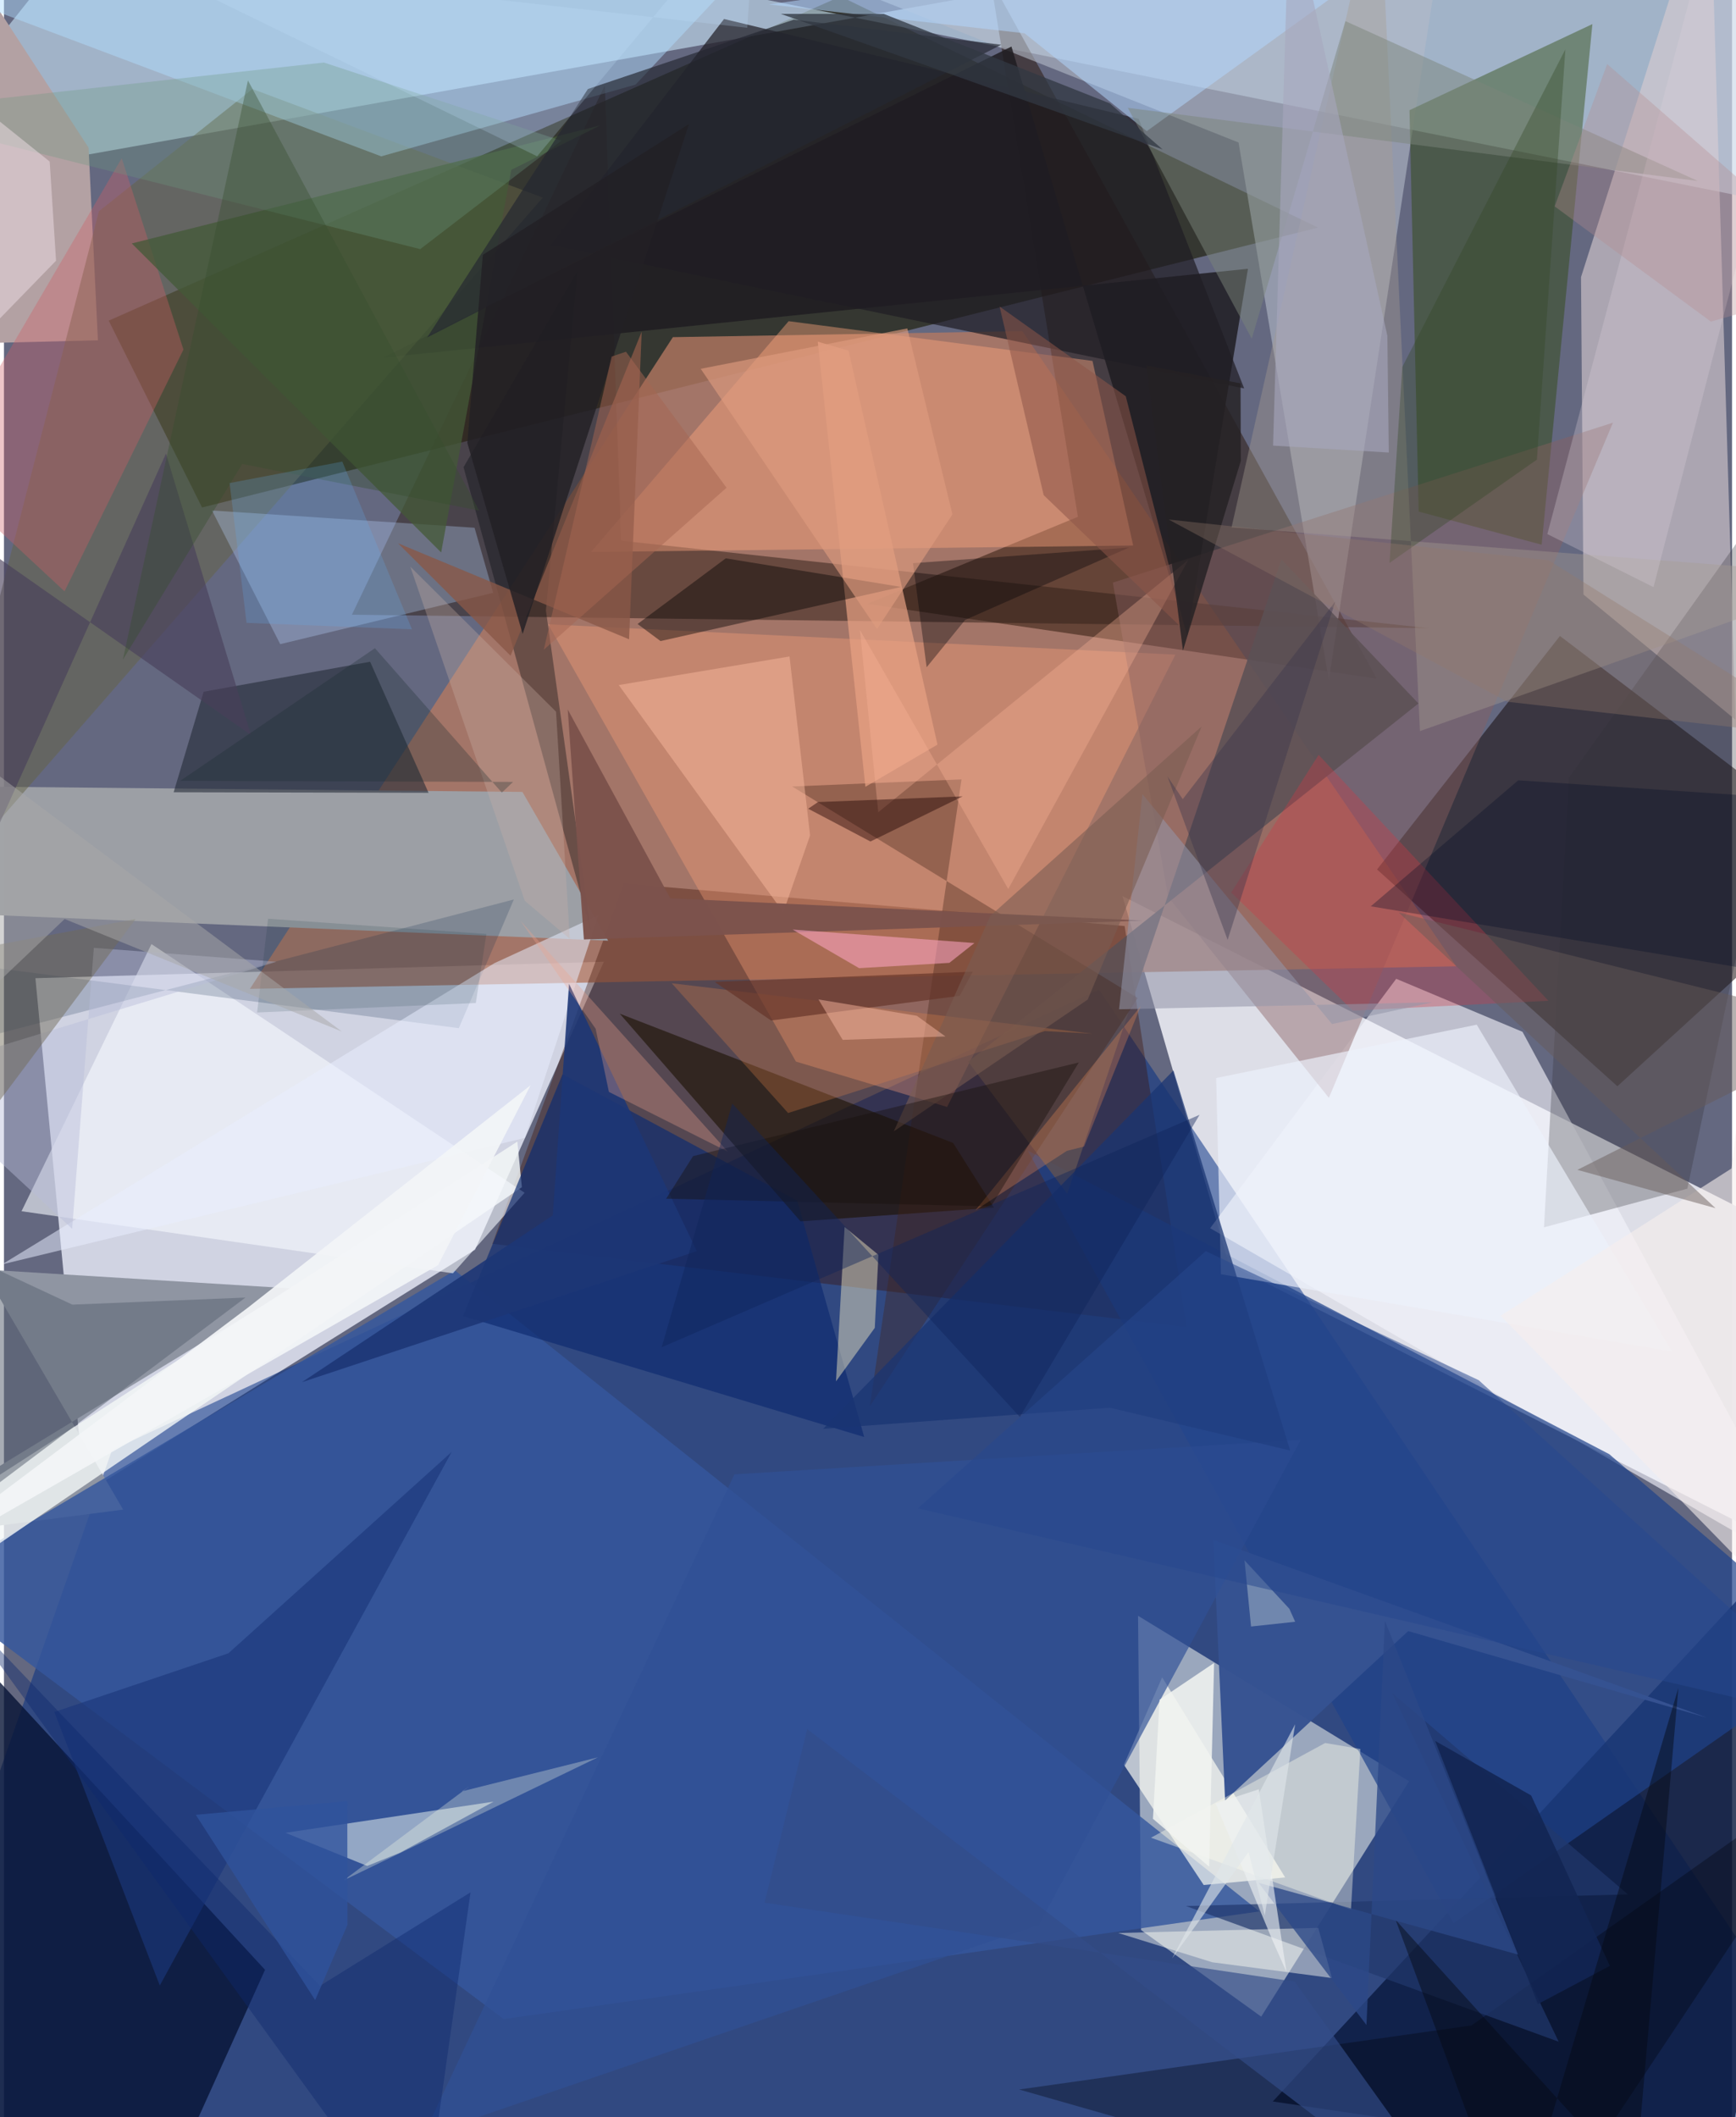 <svg xmlns="http://www.w3.org/2000/svg" width="228" height="278" viewBox="0 0 836 1024"><path fill="#646880" d="M0 0h836v1024H0z"/><path fill="#e0e1e9" fill-opacity=".976" d="M541.101 433.395l51.496 178.021L898 766.103V613.706z"/><path fill="#edf1fc" fill-opacity=".784" d="M39.018 722.38L15.215 473.122l275.01-7.97-62.327 139.274z"/><path fill="#1b1b06" fill-opacity=".639" d="M95.836 245.457l539.84-135.37L404.68-1.723 50.668 155.09z"/><path fill="#002b83" fill-opacity=".514" d="M-62 1028.364l960-2.338-368.255-547.363L52.29 701.303z"/><path fill="#b37862" fill-opacity=".792" d="M702.604 467.361l-209.953-307.2-169.036 2.91L118.986 478.28z"/><path fill="#fafcf4" fill-opacity=".525" d="M548.64 781.503l1.476 151.998 58.103 41.885 71.519-113.846z"/><path fill="#c8e5f6" fill-opacity=".604" d="M898 106.464L61.47-62-62 93.068 807.222-62z"/><path fill="#0a193f" fill-opacity=".812" d="M898 705.408l-65.285 343.37-218.905-32.366L898 709.706z"/><path fill="#160a0a" fill-opacity=".529" d="M898 418L752.742 307.605l-88.483 112.92 116.273 104.86z"/><path fill="#d8cdcf" fill-opacity=".612" d="M762.935 134.03l1.187 153.517 73.52 60.56L825.31-62z"/><path fill="#240f03" fill-opacity=".482" d="M477.195-10.075l186.917 338.292L417.65 292.07l101.893-42.106z"/><path fill="#3a0f02" fill-opacity=".365" d="M299.974 427.34l242.184 20.558 29.937 193.953-335.815-40.269z"/><path fill="#9c9fa5" fill-opacity=".992" d="M250.819 383.024L-6.37 380.508l-18.96 61.227L292.3 454.99z"/><path fill="#071435" fill-opacity=".796" d="M-45.774 1037.696L-62 748.47l188.297 204.26-57.732 128.014z"/><path fill="#b4bbc8" fill-opacity=".596" d="M597.258 68.92l43.668 260.153L700.504-62 382.168-16.62z"/><path fill="#2f2019" fill-opacity=".51" d="M168.328 297.311l521.05 6.535-390.791-42.317-7.89-220.266z"/><path fill="#294600" fill-opacity=".412" d="M684.397 247.431l59.495 16.035L768.446 11.65 679.96 53.3z"/><path fill="#8f95a2" d="M-62 745.588l200.847-122.434-148.994-9.181 67.799 116.171z"/><path fill="#35579d" fill-opacity=".816" d="M607.368 924.48l-365.594 52.064-280.18-209.964 256.547-152.158z"/><path fill="#f4f4fb" fill-opacity=".624" d="M877.618 764.173L583.513 594.035l90.023-120.621 61.099 25.644z"/><path fill="#1f428b" fill-opacity=".702" d="M888.683 799.225l-112.085-95.893L495.26 556.485l205.973 373.76z"/><path fill="#ffa27c" fill-opacity=".345" d="M383.132 513.452l-119.86-211.49 303.45 14.657-110.46 218.776z"/><path fill="#1e1c21" fill-opacity=".839" d="M601.808 129.994L572.471 307.68 487.405 22.509 183.463 172.957z"/><path fill="#ffa77e" fill-opacity=".42" d="M284.03 266.981l95.572-111.637 147 19.204 19.68 89.298z"/><path fill="#b3a1a3" d="M-62 167.242L-45.958-62l86.89 133.421 4.522 93.176z"/><path fill="#f3f7f7" fill-opacity=".808" d="M-8.76 750.997l259.312-176.794-2.193-22.044L-62 751.915z"/><path fill="#fffef6" fill-opacity=".671" d="M541.792 853.545l38.623 58.178 39.398-3.671-59.504-96.79z"/><path fill="#656345" fill-opacity=".506" d="M45.943 102.162L-41.391 441.57 260.661 95.58 120.194 43.056z"/><path fill="#b1defe" fill-opacity=".471" d="M402.143-62L305.558 40.928 182.514 75.623-62-16.455z"/><path fill="#8a6161" fill-opacity=".439" d="M778.391 204.434L640.954 530.99l-77.753-97.2-26.752-152.002z"/><path fill="#212934" fill-opacity=".576" d="M177.131 320.065L96.61 334.578 82.092 383.19l123.316.258z"/><path fill="#f3fcf3" fill-opacity=".498" d="M136.153 886.46l39.557 16.03 15.954-6.433 45.225-24.668z"/><path fill="#f6faff" fill-opacity=".588" d="M217.201 615.857L8.502 585.824l62.845-129.21 180.53 120.284z"/><path fill="#0e2c71" fill-opacity=".678" d="M416.173 695.04l-32.391-114.284-113.58-61.138-48.117 116.892z"/><path fill="#1c1103" fill-opacity=".604" d="M459.182 552.791l19.766 31.302-93.592 6.637-87.45-100.454z"/><path fill="#bbd7ff" fill-opacity=".314" d="M227.657 255.253l9.025 31.461-103.032 24.841-32.994-64.642z"/><path fill="#365291" fill-opacity=".976" d="M590.754 870.836l-5.691-126.018 238.936 86.019-144.674-41.934z"/><path fill="#323137" fill-opacity=".294" d="M757.104 376.153L745.032 593.61l69.348-18.697L898 178.988z"/><path fill="#5c5055" fill-opacity=".875" d="M684.29 340.242L466.484 513.53l47.91 63.892 103.596-306.9z"/><path fill="#422419" fill-opacity=".357" d="M381.303 380.396l81.925-3.424-44.317 303.149 129.577-197.408z"/><path fill="#1f1d24" fill-opacity=".71" d="M264.308 118.505l335.663 69.361-51.01-130.37L348.356 9.18z"/><path fill="#e8a184" fill-opacity=".694" d="M416.743 380.546L393.699 165.25l14.9 4.35 43.017 190.537z"/><path fill="#0f2d51" fill-opacity=".208" d="M-62 460.666l33.793 45.905 274.88-71.53-26.629 62.234z"/><path fill="#f7eec4" fill-opacity=".451" d="M421.28 642.243l1.758-35.327-16.36-13.47-4.16 74.66z"/><path fill="#cf5d66" fill-opacity=".357" d="M29.298 286.002l57.54-116.934-29.864-92.542-89.158 152.296z"/><path fill="#030b10" fill-opacity=".361" d="M277.374 131.272l-55.03 94.693 61.612 224.405-21.765-155.086z"/><path fill="#e9efff" fill-opacity=".525" d="M-.893 611.527l238.126-145.656 50.35-23.202-35.554 107.692z"/><path fill="#00040c" fill-opacity=".341" d="M741.286 1082.082L491.1 1010.618l218.86-30.995L898 846.461z"/><path fill="#305096" fill-opacity=".675" d="M202.76 1033.111l150.635-320.036 273.936-16.652-126.673 234.558z"/><path fill="#edf1fb" fill-opacity=".659" d="M712.487 495.604l94.56 158.168-218.308-37.484-2.301-94.886z"/><path fill="#a89e92" fill-opacity=".384" d="M593.878 255.075L898 278.422l-212.984 75.182L665.209-62z"/><path fill="#f8b89c" fill-opacity=".502" d="M377.019 441.248l-79.6-109.919 82.621-13.815 9.944 86.562z"/><path fill="#193572" fill-opacity=".729" d="M534.997 680.855L396.3 691.075l169.46-173.343 56.474 183.85z"/><path fill="#22386d" fill-opacity=".702" d="M571.79 921.87l180.34 65.63-80.633-168.739 114.134 97.49z"/><path fill="#7c524c" fill-opacity=".976" d="M550.778 445.265L322.367 434.46l-49.623-91.298 7.808 111.242z"/><path fill="#b1d5fe" fill-opacity=".529" d="M552.854 63.44l-59.137-47.348-123.62-13.943 332.37-46.756z"/><path fill="#fefff4" fill-opacity=".451" d="M584.57 949.09l-45.501-14.164 96.765-2.493 6.62 24.28z"/><path fill="#020000" fill-opacity=".416" d="M306.526 301.802l42.672-31.749 84.81 13.83-116.371 26.183z"/><path fill="#d33843" fill-opacity=".329" d="M747.163 484.042l-111.16-118.937-42.309 66.576 58.852 57.112z"/><path fill="#5c6574" fill-opacity=".537" d="M116.824 627.584L-17.01 728.237-62 586.68l95.087 44.322z"/><path fill="#ffa6c7" fill-opacity=".549" d="M469.484 456.116l-12.127 9.59-43.655 2.566-32.157-18.67z"/><path fill="#9396a9" fill-opacity=".557" d="M539.453 488.154l11.3-104.061 91.718 111.205 48.614-10.513z"/><path fill="#ffe" fill-opacity=".392" d="M656.203 845.927l-17.031-2.907-84.278 45.812 96.75 34.786z"/><path fill="#7b867b" fill-opacity=".49" d="M648.96 10.207l170.476 77.328-275.754-35.394 59.97 111.684z"/><path fill="#435938" fill-opacity=".745" d="M288.524 60.618L61.839 117.75l149.667 149.455 33.905-185.04z"/><path fill="#e08247" fill-opacity=".286" d="M526.555 499.95l-23.038-1.244-124.173 39.617-56.297-62.754z"/><path fill="#1b387b" fill-opacity=".639" d="M75.388 960.315l141.228-258.094-108.01 97.4-84.23 28.403z"/><path fill="#895848" fill-opacity=".788" d="M302.41 309.201l-111.738-46.419 54.41 54.379 63.433-156.746z"/><path fill="#324d89" fill-opacity=".659" d="M624.437 958.466L715.857 1086 388.573 836.29l-20.612 83.978z"/><path fill="#6b987f" fill-opacity=".31" d="M-62 54.237l263.387 66.258 68.264-52.435-114.886-37.822z"/><path fill="#dad1dc" fill-opacity=".294" d="M798.01 283.961L887.33-62h-55.493l-85.193 320.313z"/><path fill="#b8bcda" fill-opacity=".451" d="M43.476 458.435l88.326 6.735-179.179 54.627 80.373 74.542z"/><path fill="#643429" fill-opacity=".678" d="M343.79 474.903l124.88-4.928-6.28 11.68-91.319 11.919z"/><path fill="#1c3675" fill-opacity=".894" d="M335.198 605.129l-191.042 63.376L265.5 587.846l7.882-111.981z"/><path fill="#feb69a" fill-opacity=".325" d="M485.851 429.992l-71.755-125.287 8.868 88.146 149.993-122.037z"/><path fill="#020d24" fill-opacity=".306" d="M848.21 385.117l-115.642-7.705-71.341 60.944L898 477.586z"/><path fill="#483f59" fill-opacity=".627" d="M119.488 355.487l-41.11-136.11L-62 531.352V228.303z"/><path fill="#f7eeec" fill-opacity=".6" d="M856.29 771.826L724.057 636.379l111.674-71.222 16.843-139.704z"/><path fill="#665a58" fill-opacity=".471" d="M828.019 584.357l-66.84-18.54L898 496.915l-223.277-55.59z"/><path fill="#7a5c53" fill-opacity=".576" d="M430.479 547.19l93.817-63.737 55.126-132.117-102.26 91.676z"/><path fill="#fdffe8" fill-opacity=".29" d="M221.634 866.392l65.7-16.428-123.043 59.518 60.958-45.589z"/><path fill="#242732" fill-opacity=".675" d="M204.728 163.228l77.764-120.17 99.636-33.567 100.334 12.147z"/><path fill="#f48f55" fill-opacity=".298" d="M470.036 585.303l44.168-28.675 8.325-2.087 27.38-67.888z"/><path fill="#324725" fill-opacity=".349" d="M741.597 222.303l-71.304 49.963 6.192-94.792 78.89-153.627z"/><path fill="#f2f4f1" fill-opacity=".859" d="M583.032 902.85l-27.181-23.16 3.214-57.622 26.368-17.77z"/><path fill="#eca28c" fill-opacity=".322" d="M292.656 528.12l-6.41-30.54-36.376-52.249 100.37 111.726z"/><path fill="#cab2a7" fill-opacity=".318" d="M251.952 435.661l21.762 18.404-6.636-109.844-70.49-70.14z"/><path fill="#020206" fill-opacity=".353" d="M465.008 299.821l79.3-35.006-104.531 7.576 6.587 50.344z"/><path fill="#de9b7f" fill-opacity=".624" d="M422.364 304.243l-85.29-125.866 99.943-19.538 21.835 89.941z"/><path fill="#8c5648" fill-opacity=".541" d="M571.757 305.586L542.7 191.65l-61.036-43.383 21.319 91.21z"/><path fill="#18110c" fill-opacity=".404" d="M320.352 579.765l13.024-20.599 186.628-45.3-42.463 69.636z"/><path fill="#0e286c" fill-opacity=".416" d="M201.55 1086l24.167-170.764-72.82 45.233-176.34-184.894z"/><path fill="#200404" fill-opacity=".443" d="M419.182 407.009l44.593-21.837-69.986 2.759-4.713 3.226z"/><path fill="#a8a8bd" fill-opacity=".58" d="M621.904-51.74l47.349 214.166.69 56.455-55.985-3.353z"/><path fill="#efdee6" fill-opacity=".49" d="M-62 10.664L22.123 78.14l3.073 47.955-81.295 83.62z"/><path fill="#2f539c" fill-opacity=".788" d="M92.806 877.769l57.75 89.6 15.614-36.396-.071-59.854z"/><path fill="#aabac9" fill-opacity=".506" d="M603.3 786.688l-3.144-32 21.678 23.414 2.823 6.281z"/><path fill="#716957" fill-opacity=".475" d="M-62 612.388L63.681 444.503-62 467.963l57.395-88.45z"/><path fill="#f4f6f8" fill-opacity=".922" d="M254.776 524.885L118.222 632.3-62 767.793l271.994-155.875z"/><path fill="#192a2d" fill-opacity=".29" d="M246.284 378.188l-161.008-.543 94.189-64.124 61.396 69.831z"/><path fill="#364e2f" fill-opacity=".376" d="M118.036 38.906L57.52 319.09l57.75-94.686 114.653 22.569z"/><path fill="#232025" fill-opacity=".824" d="M224.171 214.237l26.754 92.386L331.38 60.015l-99.71 63.231z"/><path fill="#252123" fill-opacity=".827" d="M552.675 176.766l17.693 137.89 27.987-91.73-.13-37.496z"/><path fill="#122553" fill-opacity=".894" d="M742.055 969.304l34.848-18.474-38.09-82.43-46.455-26.392z"/><path fill="#28488f" fill-opacity=".522" d="M581.405 605.134L442.104 729.55 898 835.04 713.472 667.565z"/><path fill="#0f2559" fill-opacity=".427" d="M318.166 651.631l34.172-117.88 139.125 151.591 86.943-146.153z"/><path fill="#ffc0ac" fill-opacity=".439" d="M455.465 501.304l-49.723 1.64-11.703-19.556 47.576 7.92z"/><path fill="#323843" fill-opacity=".757" d="M534.953 49.98l25.543 22.276-184.652-65.55 49.838.036z"/><path fill="#62aff3" fill-opacity=".22" d="M109.159 233.639l8.195 67.625 80.04 3.117-33.715-81.126z"/><path fill="#050a14" fill-opacity=".467" d="M730.742 1084.552l-57.46-155.91 115.747 127.816 21.015-240.08z"/><path fill="#2c4887" fill-opacity=".776" d="M732.485 945.363l-64.417-161.478-8.932 195.539-52.16-68.763z"/><path fill="#3a364b" fill-opacity=".4" d="M562.866 375.51l29.114 79.077 52.092-163.695-73.803 95.633z"/><path fill="#eff1f3" fill-opacity=".612" d="M613.672 938.488l-27.52-66.247 20.89-6.813 13.396 88.291z"/><path fill="#a66752" fill-opacity=".502" d="M261.156 314.24l88.418-78.348-48.67-65.777-6.926 2.336z"/><path fill="#002a34" fill-opacity=".133" d="M127.772 444.365l105.638 7.354-5.147 33.413-105.782 4.579z"/><path fill="#937a6a" fill-opacity=".349" d="M747.28 270.996l137.525 86.14-157.534-17.723-163.814-88.128z"/><path fill="#b58b90" fill-opacity=".337" d="M775.584 30.991l120.14 104.778-69.98 19.786-75.562-55.743z"/><path fill="#c4e3ff" fill-opacity=".216" d="M359.595 13.45L61.377-20.115l196.55 95.71L363.86-51.347z"/><path fill="#a8a7a8" fill-opacity=".502" d="M163.426 498.898L-34.315 351.407l32.599 122.637 31.074-29.546z"/><path fill="#e0e6e9" fill-opacity=".612" d="M565.145 947.182l59.482-113.184-14.69 92.48-7.836-30.665z"/></svg>